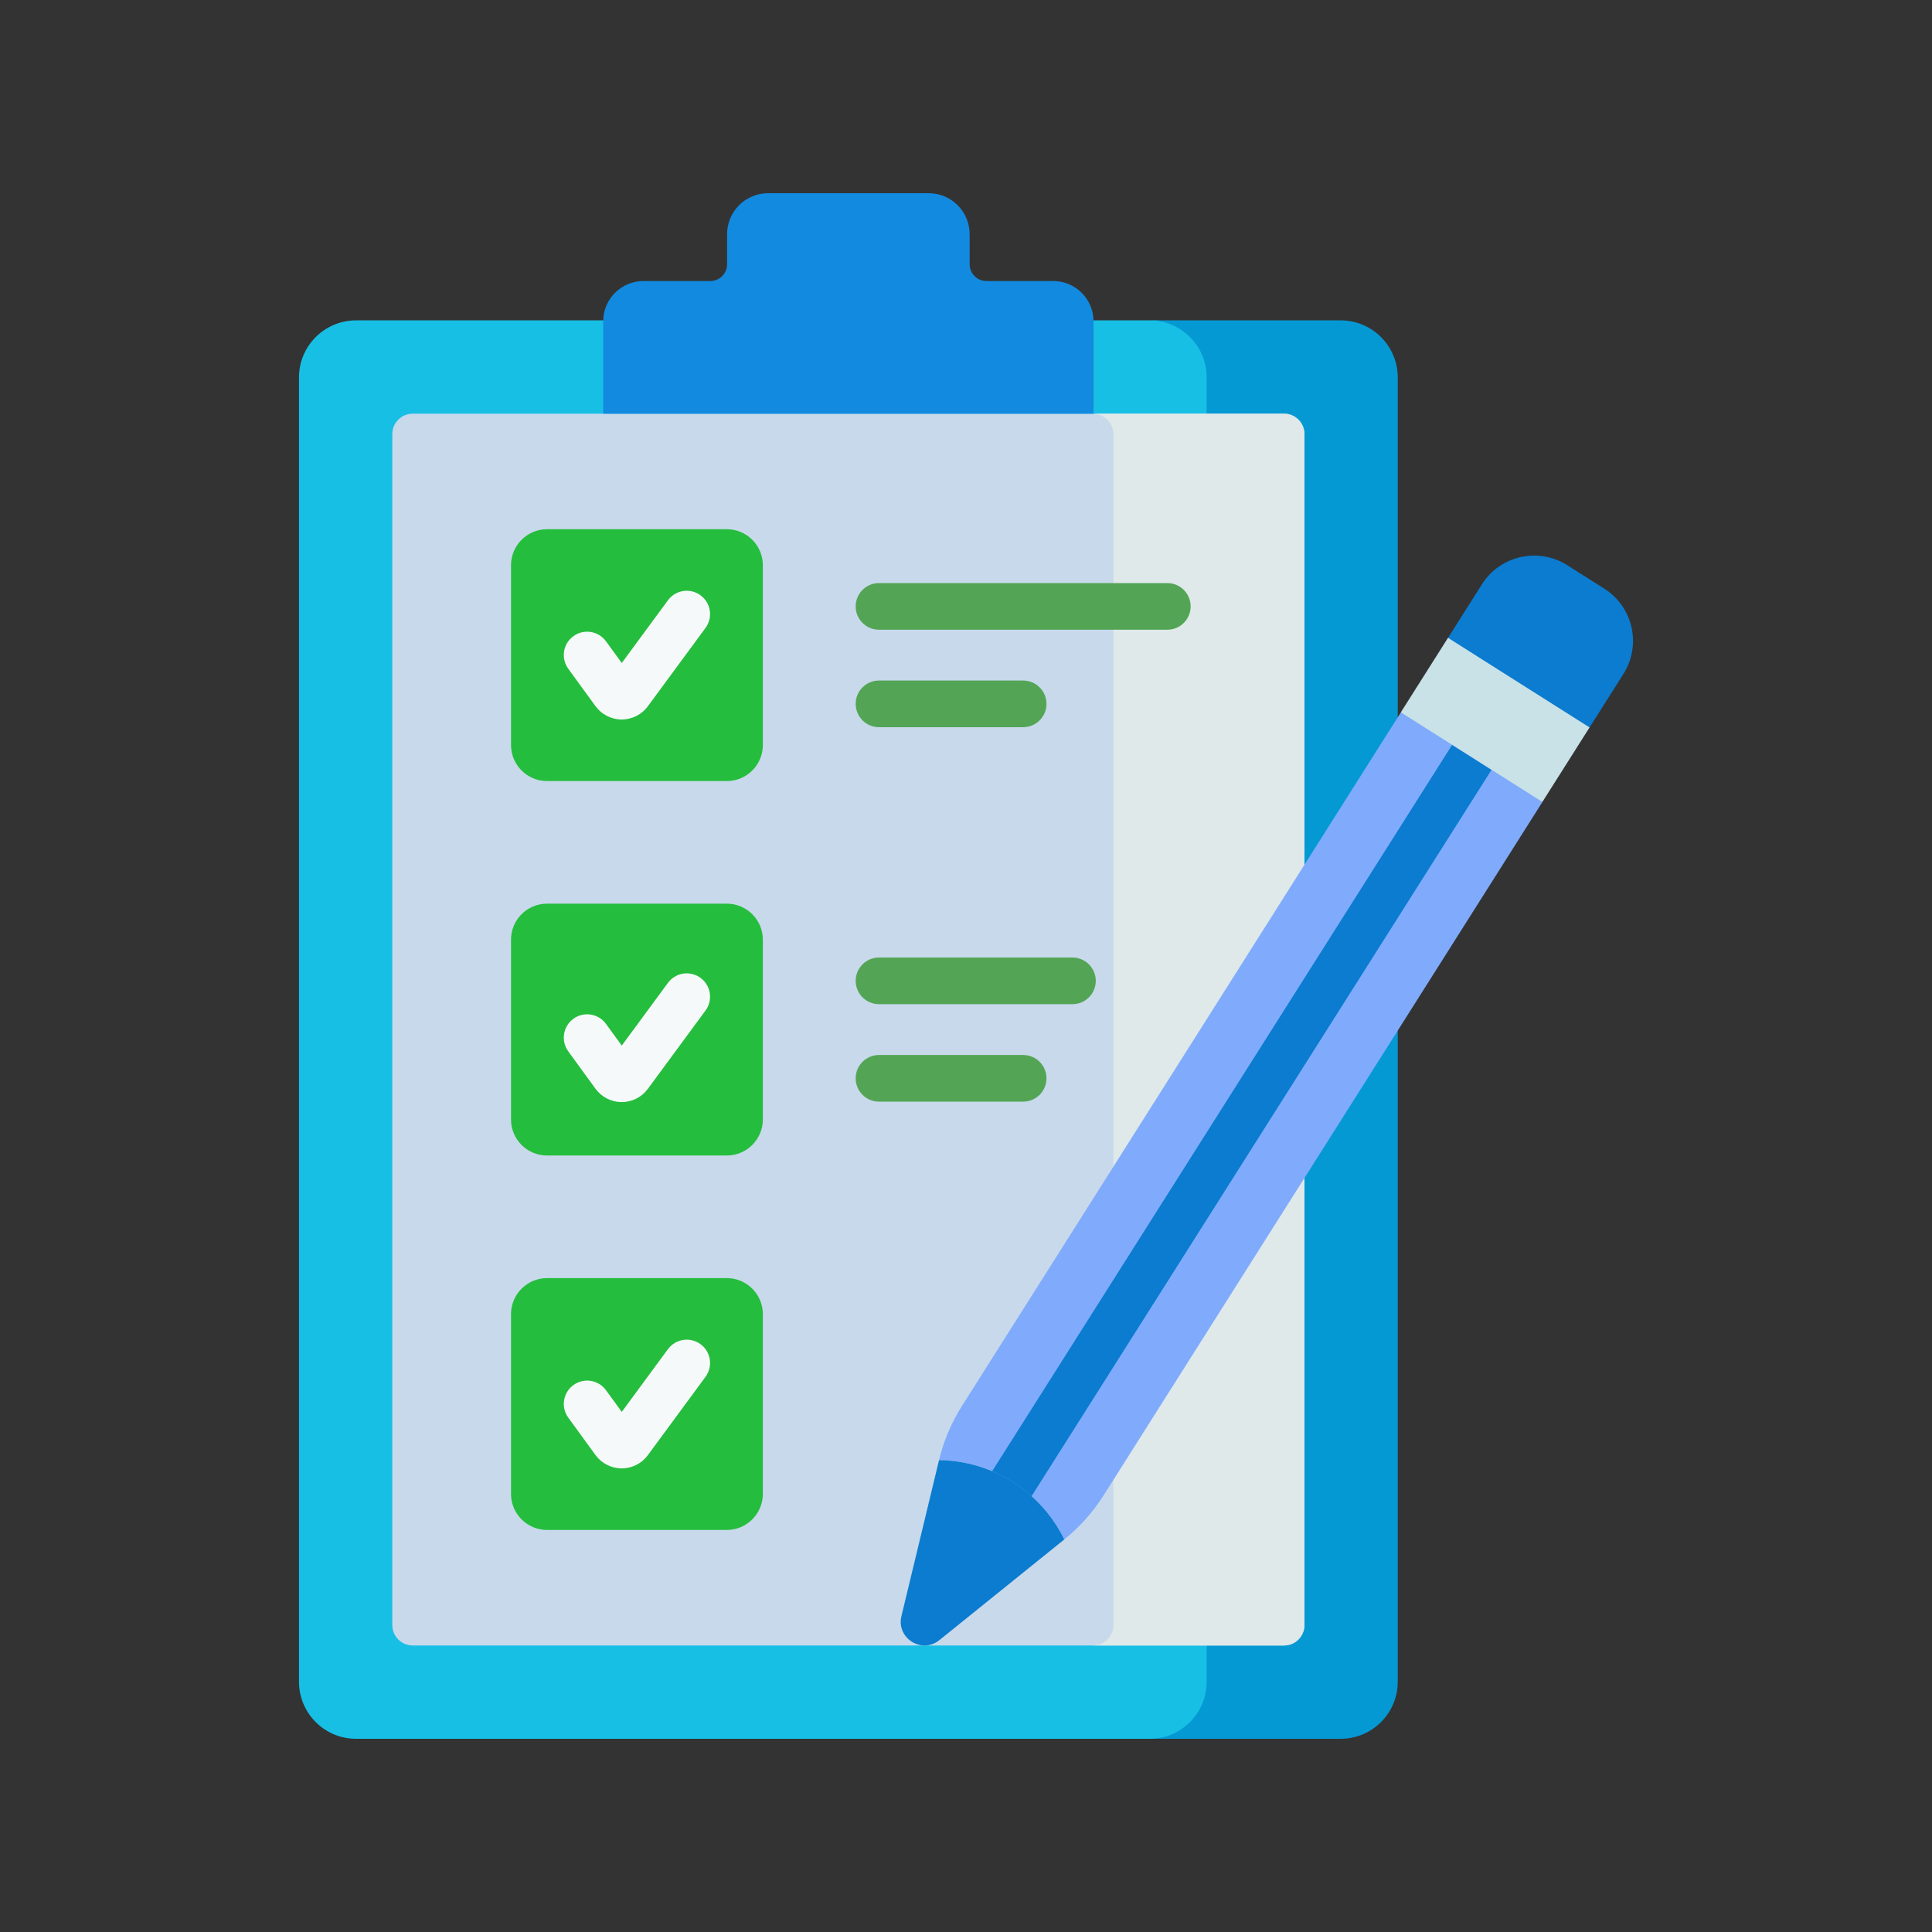 <?xml version="1.0"?>
<svg xmlns="http://www.w3.org/2000/svg" xmlns:xlink="http://www.w3.org/1999/xlink" xmlns:svgjs="http://svgjs.com/svgjs" version="1.1" width="512" height="512" x="0" y="0" viewBox="0 0 512 512" style="enable-background:new 0 0 512 512" xml:space="preserve" class=""><rect x="0" y="0" width="512" height="512" fill="#333333" stroke="none"/><g transform="matrix(0.8,0,0,0.8,51.2,51.2)"><g xmlns="http://www.w3.org/2000/svg"><g><g><g><path d="m337.009 493.087v-432.049c0-10.446-8.468-18.913-18.914-18.913h-264.14c-10.446 0-18.913 8.468-18.913 18.913v432.049c0 10.446 8.468 18.913 18.913 18.913h264.141c10.445 0 18.913-8.468 18.913-18.913z" fill="#17bfe5" data-original="#ffc250" style="" class=""/><path d="m380.107 42.124h-63.299c10.446 0 18.914 8.468 18.914 18.913v432.049c0 10.446-8.468 18.913-18.914 18.913h63.299c10.446 0 18.914-8.468 18.914-18.913v-432.048c0-10.446-8.468-18.914-18.914-18.914z" fill="#0599d3" data-original="#eab14d" style="" class=""/><path d="m65.955 474.326v-394.528c0-3.734 3.027-6.76 6.76-6.76h288.632c3.734 0 6.76 3.027 6.76 6.76v394.528c0 3.734-3.027 6.76-6.76 6.76h-288.632c-3.734 0-6.76-3.026-6.76-6.76z" fill="#c8d9eb" data-original="#f5f5f5" style="" class=""/><path d="m361.347 73.038h-63.299c3.734 0 6.76 3.027 6.76 6.76v394.528c0 3.734-3.027 6.76-6.76 6.76h63.299c3.734 0 6.76-3.027 6.76-6.76v-394.528c0-3.733-3.026-6.76-6.76-6.76z" fill="#dfe9e9" data-original="#eaeaea" style="" class=""/><path d="m257.21 23.538v-9.957c0-7.5-6.08-13.581-13.581-13.581h-53.197c-7.501 0-13.581 6.081-13.581 13.581v9.957c0 3.067-2.487 5.554-5.554 5.554h-22.14c-7.365 0-13.336 5.971-13.336 13.336v30.61h162.419v-30.61c0-7.365-5.971-13.336-13.336-13.336h-22.14c-3.067 0-5.554-2.487-5.554-5.554z" fill="#128adf" data-original="#c2d0da" style="" class=""/></g><g><g fill="#66b49d"><path d="m105.278 182.792v-59.538c0-6.596 5.348-11.944 11.944-11.944h59.538c6.596 0 11.944 5.348 11.944 11.944v59.538c0 6.596-5.348 11.944-11.944 11.944h-59.538c-6.597 0-11.944-5.348-11.944-11.944z" fill="#25bd3d" data-original="#66b49d" style="" class=""/><path d="m105.278 306.832v-59.538c0-6.596 5.348-11.944 11.944-11.944h59.538c6.596 0 11.944 5.348 11.944 11.944v59.538c0 6.596-5.348 11.944-11.944 11.944h-59.538c-6.597 0-11.944-5.348-11.944-11.944z" fill="#25bd3d" data-original="#66b49d" style="" class=""/><path d="m105.278 430.871v-59.538c0-6.596 5.348-11.944 11.944-11.944h59.538c6.596 0 11.944 5.348 11.944 11.944v59.538c0 6.596-5.348 11.944-11.944 11.944h-59.538c-6.597 0-11.944-5.347-11.944-11.944z" fill="#25bd3d" data-original="#66b49d" style="" class=""/></g><g><path d="m141.951 174.344c-.009 0-.017 0-.026 0-3.411-.008-6.646-1.66-8.655-4.417l-9.022-12.39c-2.512-3.45-1.752-8.283 1.698-10.795 3.45-2.511 8.283-1.751 10.794 1.698l5.231 7.185 15.295-20.78c2.53-3.437 7.366-4.171 10.802-1.642 3.437 2.529 4.172 7.366 1.642 10.803l-19.112 25.965c-2.015 2.739-5.247 4.373-8.647 4.373z" fill="#f6f9f9" data-original="#f6f9f9" style="" class=""/></g><g><path d="m141.95 301.083c-.01 0-.019 0-.028 0-3.411-.009-6.646-1.66-8.654-4.419l-9.02-12.388c-2.512-3.45-1.752-8.283 1.698-10.795 3.45-2.511 8.283-1.751 10.794 1.698l5.231 7.185 15.295-20.78c2.53-3.436 7.366-4.171 10.802-1.642 3.437 2.529 4.172 7.366 1.642 10.803l-19.112 25.965c-2.015 2.741-5.247 4.373-8.648 4.373z" fill="#f6f9f9" data-original="#f6f9f9" style="" class=""/></g><g><path d="m141.95 422.425c-.009 0-.018 0-.026-.001-3.41-.008-6.646-1.659-8.654-4.415l-9.022-12.392c-2.512-3.45-1.751-8.282 1.699-10.794 3.452-2.512 8.283-1.75 10.794 1.699l5.23 7.184 15.296-20.78c2.53-3.436 7.366-4.171 10.802-1.642 3.437 2.529 4.172 7.366 1.642 10.803l-19.112 25.965c-2.017 2.739-5.248 4.373-8.649 4.373z" fill="#f6f9f9" data-original="#f6f9f9" style="" class=""/></g></g><g><g><path d="m322.692 144.605h-95.515c-4.267 0-7.726-3.459-7.726-7.726s3.459-7.726 7.726-7.726h95.515c4.267 0 7.726 3.459 7.726 7.726s-3.459 7.726-7.726 7.726z" fill="#53a555" data-original="#ddeafb" style="" class=""/></g><g><path d="m274.935 176.892h-47.757c-4.267 0-7.726-3.459-7.726-7.726s3.459-7.726 7.726-7.726h47.757c4.267 0 7.726 3.459 7.726 7.726s-3.459 7.726-7.726 7.726z" fill="#53a555" data-original="#ddeafb" style="" class=""/></g></g><g><g><path d="m291.264 268.645h-64.086c-4.267 0-7.726-3.459-7.726-7.726s3.459-7.726 7.726-7.726h64.086c4.267 0 7.726 3.459 7.726 7.726s-3.459 7.726-7.726 7.726z" fill="#53a555" data-original="#ddeafb" style="" class=""/></g><g><path d="m274.935 300.932h-47.757c-4.267 0-7.726-3.459-7.726-7.726s3.459-7.726 7.726-7.726h47.757c4.267 0 7.726 3.459 7.726 7.726s-3.459 7.726-7.726 7.726z" fill="#53a555" data-original="#ddeafb" style="" class=""/></g></g></g><g><g><path d="m446.91 201.718-7.586-9.994-28.385-17.975-10.911-1.719-145.345 229.673c-3.507 5.538-6.08 11.615-7.616 17.987 17.684.219 33.735 10.383 41.494 26.276 5.104-4.113 9.497-9.037 13.004-14.575z" fill="#80abfc" data-original="#fc8086" style="" class=""/><path d="m467.43 130.992-12.265-7.767c-9.561-6.055-22.221-3.21-28.273 6.353l-11.247 17.773 3.588 7.233 34.13 21.613 9.165.842 11.254-17.784c6.048-9.558 3.205-22.211-6.352-28.263z" fill="#0b7ccf" data-original="#8c9ba6" style="" class=""/></g><path d="m416.675 146.788h29.205v55.492h-29.205z" fill="#c9e2e7" transform="matrix(.535 -.845 .845 .535 53.087 445.523)" data-original="#c9e2e7" style="" class=""/><path d="m288.561 445.967-41.385 33.35c-5.838 4.705-14.32-.666-12.563-7.955l12.454-51.671c17.684.218 33.736 10.383 41.494 26.276z" fill="#0b7ccf" data-original="#7c8b96" style="" class=""/><path d="m277.706 431.649 152.359-240.598-13.055-8.267-152.359 240.598c4.78 2.014 9.19 4.807 13.055 8.267z" fill="#0b7ccf" data-original="#fb636f" style="" class=""/></g></g></g></g></svg>
